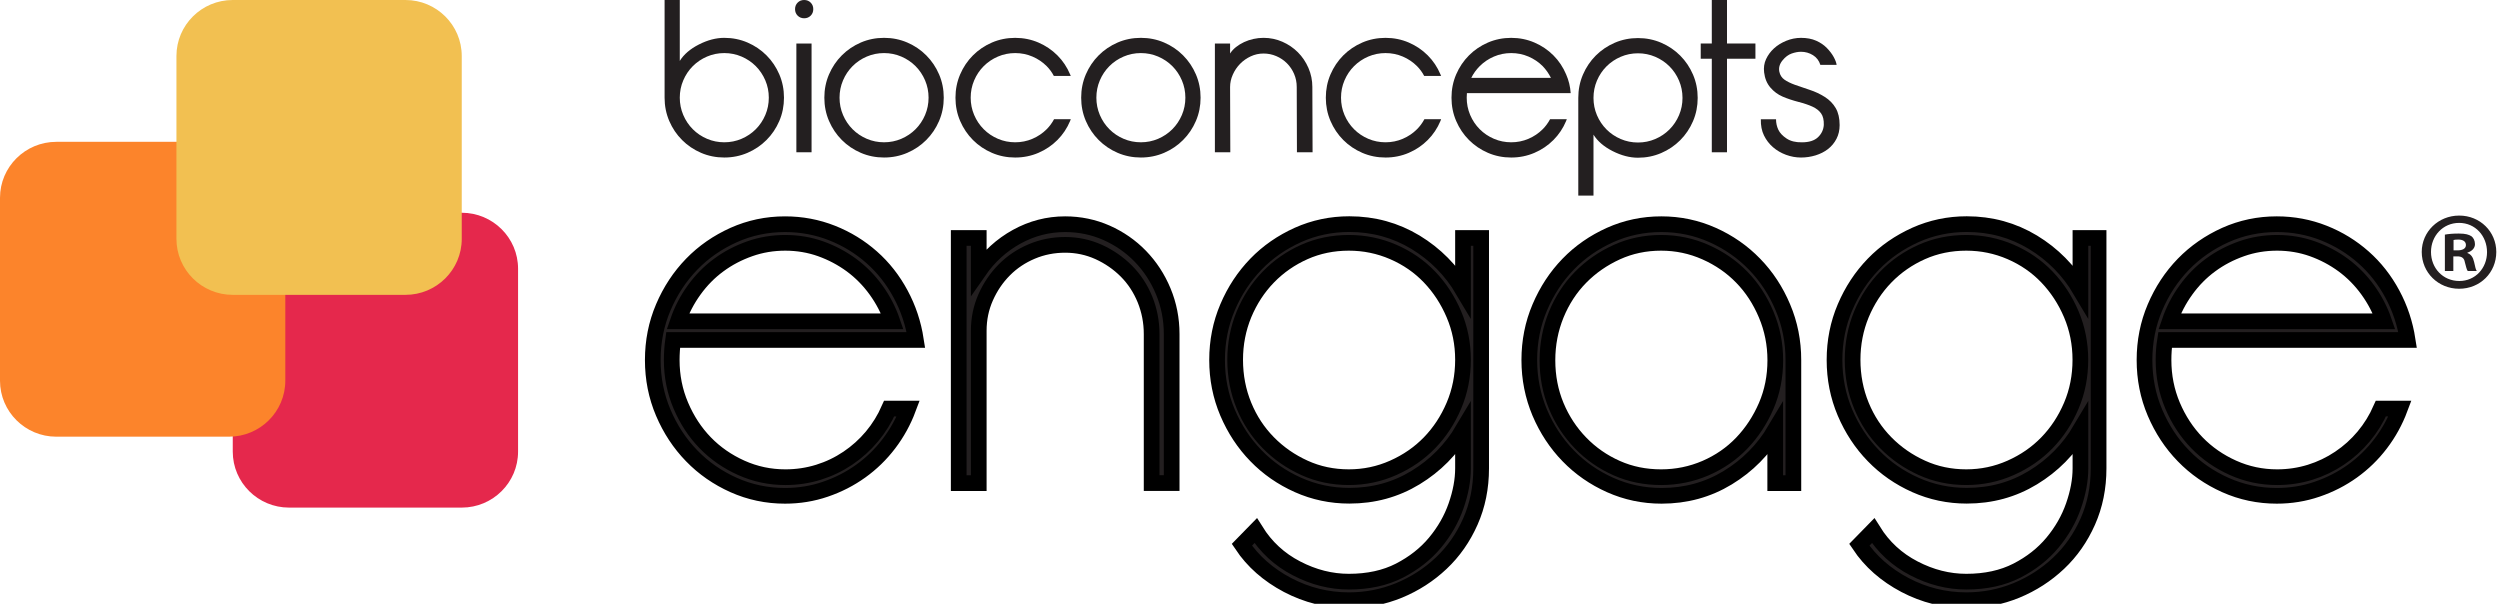 <svg width="437" height="106" viewBox="0 0 437 106" fill="none" xmlns="http://www.w3.org/2000/svg">
<g clip-path="url(#clip0)">
<path d="M436.351 44.04C436.351 47.65 433.533 50.474 429.855 50.474C426.214 50.474 423.32 47.65 423.32 44.04C423.32 40.507 426.227 37.683 429.855 37.683C433.52 37.67 436.351 40.507 436.351 44.04ZM424.938 44.04C424.938 46.864 427.023 49.119 429.892 49.119C432.686 49.119 434.733 46.864 434.733 44.078C434.733 41.254 432.686 38.962 429.855 38.962C427.023 38.962 424.938 41.242 424.938 44.04ZM428.843 47.371H427.365V41.014C427.946 40.9 428.755 40.824 429.804 40.824C431.005 40.824 431.548 41.014 432.003 41.292C432.357 41.558 432.623 42.065 432.623 42.685C432.623 43.382 432.079 43.926 431.308 44.154V44.23C431.927 44.458 432.269 44.927 432.471 45.788C432.661 46.751 432.787 47.143 432.939 47.371H431.359C431.169 47.143 431.055 46.56 430.853 45.826C430.739 45.13 430.347 44.813 429.539 44.813H428.843V47.371ZM428.881 43.762H429.576C430.385 43.762 431.043 43.496 431.043 42.837C431.043 42.255 430.613 41.875 429.69 41.875C429.298 41.875 429.033 41.913 428.881 41.951V43.762Z" fill="#231F20"/>
<path d="M117.418 62.949C117.418 65.76 117.949 68.407 119.011 70.902C120.073 73.397 121.488 75.562 123.271 77.399C125.053 79.235 127.151 80.691 129.578 81.78C132.004 82.869 134.57 83.414 137.3 83.414C139.297 83.414 141.219 83.123 143.064 82.553C144.897 81.983 146.616 81.16 148.196 80.096C149.776 79.032 151.191 77.766 152.417 76.297C153.643 74.828 154.642 73.207 155.425 71.421H158.762C157.928 73.65 156.803 75.689 155.387 77.55C153.972 79.412 152.329 81.008 150.458 82.35C148.587 83.692 146.54 84.744 144.277 85.516C142.028 86.289 139.677 86.668 137.224 86.668C134.052 86.668 131.056 86.035 128.25 84.782C125.444 83.528 122.992 81.831 120.907 79.678C118.821 77.538 117.166 75.018 115.94 72.143C114.714 69.256 114.107 66.191 114.107 62.936C114.107 59.682 114.714 56.605 115.94 53.73C117.166 50.842 118.821 48.335 120.907 46.182C122.992 44.029 125.444 42.345 128.25 41.079C131.056 39.825 134.052 39.192 137.224 39.192C140.119 39.192 142.862 39.711 145.453 40.737C148.044 41.762 150.344 43.181 152.379 44.979C154.414 46.777 156.095 48.917 157.435 51.412C158.775 53.894 159.66 56.566 160.102 59.428H117.659C117.494 60.619 117.418 61.797 117.418 62.949ZM137.275 42.446C135.101 42.446 133.028 42.788 131.056 43.485C129.085 44.181 127.277 45.118 125.634 46.334C123.991 47.537 122.563 48.993 121.337 50.691C120.111 52.387 119.163 54.211 118.493 56.161H155.969C155.299 54.211 154.351 52.387 153.125 50.691C151.899 48.993 150.471 47.55 148.828 46.334C147.184 45.131 145.39 44.181 143.443 43.485C141.509 42.801 139.449 42.446 137.275 42.446Z" fill="#231F20" stroke="black" stroke-width="2.744" stroke-miterlimit="10"/>
<path d="M201.306 58.389C201.306 56.274 200.914 54.261 200.143 52.348C199.359 50.436 198.272 48.777 196.882 47.384C195.492 45.991 193.874 44.877 192.041 44.041C190.208 43.218 188.262 42.8 186.202 42.8C184.142 42.8 182.195 43.18 180.362 43.952C178.53 44.725 176.924 45.789 175.559 47.169C174.194 48.537 173.107 50.145 172.298 51.968C171.489 53.792 171.085 55.742 171.085 57.794V84.451H167.584V41.597H171.085V47.422C172.867 44.851 175.079 42.838 177.721 41.382C180.362 39.925 183.194 39.191 186.189 39.191C188.742 39.191 191.156 39.697 193.406 40.685C195.656 41.685 197.641 43.053 199.334 44.801C201.028 46.548 202.368 48.587 203.341 50.93C204.314 53.273 204.807 55.755 204.807 58.389V84.439H201.306V58.389Z" fill="#231F20" stroke="black" stroke-width="2.744" stroke-miterlimit="10"/>
<path d="M219.495 92.758C221.278 95.62 223.654 97.811 226.637 99.356C229.607 100.901 232.666 101.674 235.775 101.674C239.175 101.674 242.12 101.028 244.623 99.749C247.125 98.457 249.198 96.836 250.841 94.861C252.485 92.885 253.711 90.745 254.519 88.427C255.328 86.11 255.733 83.932 255.733 81.867V75.092C253.673 78.575 250.905 81.374 247.429 83.488C243.953 85.603 240.098 86.654 235.864 86.654C232.691 86.654 229.696 86.021 226.89 84.767C224.084 83.514 221.632 81.817 219.546 79.664C217.461 77.524 215.805 75.004 214.579 72.129C213.353 69.242 212.746 66.177 212.746 62.922C212.746 59.668 213.353 56.59 214.579 53.716C215.805 50.828 217.461 48.321 219.546 46.168C221.632 44.015 224.084 42.331 226.89 41.064C229.696 39.811 232.691 39.178 235.864 39.178C240.098 39.178 243.94 40.241 247.429 42.343C250.905 44.458 253.673 47.257 255.733 50.74V41.596H258.905V81.867C258.905 85.236 258.273 88.339 257.022 91.163C255.771 93.987 254.077 96.418 251.928 98.444C249.78 100.471 247.328 102.054 244.547 103.206C241.766 104.346 238.847 104.916 235.788 104.916C232.009 104.916 228.432 104.029 225.057 102.256C221.695 100.483 219.028 98.141 217.081 95.228L219.495 92.758ZM215.906 62.884C215.906 65.746 216.424 68.418 217.448 70.913C218.472 73.408 219.9 75.561 221.707 77.397C223.515 79.233 225.613 80.69 228.014 81.779C230.403 82.868 232.994 83.412 235.775 83.412C238.505 83.412 241.084 82.868 243.536 81.779C245.988 80.69 248.099 79.233 249.881 77.397C251.663 75.561 253.079 73.408 254.14 70.913C255.202 68.418 255.733 65.746 255.733 62.884C255.733 60.073 255.202 57.426 254.14 54.944C253.079 52.449 251.663 50.284 249.881 48.422C248.099 46.56 245.988 45.104 243.536 44.04C241.084 42.977 238.493 42.445 235.775 42.445C232.994 42.445 230.403 42.977 228.014 44.04C225.626 45.104 223.515 46.56 221.707 48.422C219.9 50.284 218.484 52.462 217.448 54.944C216.424 57.439 215.906 60.086 215.906 62.884Z" fill="#231F20" stroke="black" stroke-width="2.744" stroke-miterlimit="10"/>
<path d="M267.322 62.935C267.322 59.681 267.928 56.603 269.154 53.729C270.38 50.841 272.024 48.334 274.109 46.181C276.195 44.028 278.634 42.344 281.44 41.078C284.246 39.824 287.229 39.191 290.401 39.191C293.561 39.191 296.557 39.824 299.363 41.078C302.169 42.331 304.608 44.028 306.694 46.181C308.779 48.321 310.435 50.841 311.648 53.729C312.874 56.616 313.481 59.681 313.481 62.935V84.451H310.309V75.105C308.248 78.588 305.48 81.387 302.004 83.502C298.529 85.616 294.674 86.668 290.439 86.668C287.267 86.668 284.271 86.034 281.465 84.781C278.659 83.527 276.207 81.83 274.122 79.677C272.036 77.537 270.38 75.017 269.154 72.142C267.941 69.255 267.322 66.19 267.322 62.935ZM270.494 62.973C270.494 65.835 271.012 68.495 272.036 70.964C273.06 73.421 274.488 75.587 276.296 77.448C278.103 79.31 280.201 80.766 282.603 81.83C284.992 82.894 287.583 83.413 290.364 83.413C293.094 83.413 295.672 82.881 298.124 81.83C300.576 80.766 302.687 79.31 304.469 77.448C306.251 75.587 307.667 73.421 308.729 70.964C309.79 68.508 310.321 65.835 310.321 62.973C310.321 60.162 309.79 57.503 308.729 54.983C307.667 52.462 306.251 50.284 304.469 48.461C302.687 46.624 300.576 45.168 298.124 44.079C295.672 42.99 293.081 42.445 290.364 42.445C287.583 42.445 284.992 42.99 282.603 44.079C280.214 45.168 278.103 46.624 276.296 48.461C274.488 50.297 273.073 52.462 272.036 54.983C271.012 57.503 270.494 60.162 270.494 62.973Z" fill="#231F20" stroke="black" stroke-width="2.744" stroke-miterlimit="10"/>
<path d="M327.424 92.758C329.206 95.62 331.582 97.811 334.565 99.356C337.535 100.901 340.594 101.674 343.703 101.674C347.103 101.674 350.048 101.028 352.551 99.749C355.053 98.47 357.126 96.836 358.769 94.861C360.413 92.885 361.639 90.745 362.448 88.427C363.256 86.11 363.661 83.932 363.661 81.867V75.092C361.601 78.575 358.833 81.374 355.357 83.488C351.881 85.603 348.026 86.654 343.792 86.654C340.619 86.654 337.624 86.021 334.818 84.767C332.012 83.514 329.56 81.817 327.474 79.664C325.389 77.524 323.733 75.004 322.507 72.129C321.281 69.242 320.674 66.177 320.674 62.922C320.674 59.668 321.281 56.59 322.507 53.716C323.733 50.828 325.389 48.321 327.474 46.168C329.56 44.015 332.012 42.331 334.818 41.064C337.624 39.811 340.619 39.178 343.792 39.178C348.026 39.178 351.868 40.241 355.357 42.343C358.833 44.458 361.601 47.257 363.661 50.74V41.596H366.833V81.867C366.833 85.236 366.201 88.339 364.95 91.163C363.699 93.987 362.005 96.418 359.856 98.444C357.708 100.471 355.256 102.054 352.475 103.206C349.694 104.346 346.775 104.916 343.716 104.916C339.937 104.916 336.36 104.029 332.985 102.256C329.623 100.483 326.956 98.141 325.009 95.228L327.424 92.758ZM323.834 62.884C323.834 65.746 324.352 68.418 325.376 70.913C326.4 73.408 327.828 75.561 329.635 77.397C331.443 79.233 333.541 80.69 335.943 81.779C338.331 82.868 340.923 83.412 343.703 83.412C346.433 83.412 349.012 82.868 351.464 81.779C353.916 80.69 356.027 79.233 357.809 77.397C359.591 75.561 361.007 73.408 362.068 70.913C363.13 68.418 363.648 65.746 363.648 62.884C363.648 60.073 363.117 57.426 362.068 54.944C361.007 52.449 359.591 50.284 357.809 48.422C356.027 46.56 353.916 45.104 351.464 44.04C349.012 42.977 346.421 42.445 343.703 42.445C340.923 42.445 338.331 42.977 335.943 44.04C333.554 45.104 331.443 46.56 329.635 48.422C327.828 50.284 326.412 52.462 325.376 54.944C324.352 57.439 323.834 60.086 323.834 62.884Z" fill="#231F20" stroke="black" stroke-width="2.744" stroke-miterlimit="10"/>
<path d="M378.184 62.948C378.184 65.76 378.715 68.406 379.764 70.901C380.825 73.396 382.241 75.561 384.023 77.398C385.805 79.234 387.904 80.69 390.33 81.779C392.757 82.868 395.323 83.413 398.053 83.413C400.05 83.413 401.971 83.122 403.817 82.552C405.649 81.982 407.368 81.159 408.948 80.095C410.541 79.031 411.944 77.765 413.17 76.296C414.396 74.827 415.394 73.206 416.178 71.42H419.515C418.681 73.649 417.556 75.688 416.14 77.55C414.725 79.411 413.081 81.007 411.211 82.349C409.34 83.692 407.293 84.743 405.03 85.515C402.78 86.288 400.429 86.668 397.977 86.668C394.805 86.668 391.809 86.034 389.003 84.781C386.197 83.527 383.745 81.83 381.66 79.677C379.574 77.537 377.918 75.017 376.692 72.142C375.466 69.255 374.86 66.19 374.86 62.935C374.86 59.681 375.466 56.603 376.692 53.729C377.918 50.841 379.574 48.334 381.66 46.181C383.745 44.041 386.197 42.344 389.003 41.078C391.809 39.824 394.805 39.191 397.977 39.191C400.872 39.191 403.614 39.71 406.206 40.736C408.797 41.761 411.097 43.18 413.132 44.978C415.167 46.776 416.848 48.916 418.188 51.411C419.528 53.893 420.412 56.566 420.855 59.428H378.449C378.26 60.618 378.184 61.796 378.184 62.948ZM398.04 42.445C395.866 42.445 393.794 42.787 391.822 43.484C389.85 44.18 388.043 45.117 386.399 46.333C384.756 47.536 383.328 48.992 382.102 50.69C380.876 52.386 379.928 54.21 379.258 56.16H416.734C416.064 54.21 415.116 52.386 413.89 50.69C412.664 48.992 411.236 47.549 409.593 46.333C407.95 45.13 406.155 44.18 404.208 43.484C402.275 42.8 400.214 42.445 398.04 42.445Z" fill="#231F20" stroke="black" stroke-width="2.744" stroke-miterlimit="10"/>
</g>
<g clip-path="url(#clip1)">
<path d="M50.529 37.188H80.715C86.148 37.188 90.558 41.572 90.558 46.974V78.942C90.558 84.344 86.148 88.728 80.715 88.728H50.529C45.095 88.728 40.686 84.344 40.686 78.942V46.974C40.686 41.572 45.095 37.188 50.529 37.188Z" fill="#E5284C"/>
<path d="M9.843 24.792H40.029C45.462 24.792 49.872 29.176 49.872 34.578V66.546C49.872 71.948 45.462 76.332 40.029 76.332H9.843C4.41 76.332 0 71.948 0 66.546V34.578C0 29.176 4.41 24.792 9.843 24.792Z" fill="#FC842B"/>
<path d="M40.684 0H70.869C76.303 0 80.713 4.384 80.713 9.786V41.754C80.713 47.156 76.303 51.54 70.869 51.54H40.684C35.25 51.54 30.841 47.156 30.841 41.754V9.786C30.841 4.384 35.25 0 40.684 0Z" fill="#F2C051"/>
</g>
<path d="M116.17 0H118.826V10.647C119.534 9.506 120.648 8.55 122.165 7.777C123.682 7.004 125.163 6.616 126.604 6.616C128.047 6.616 129.398 6.889 130.665 7.434C131.929 7.979 133.036 8.727 133.984 9.678C134.934 10.628 135.678 11.738 136.224 13.005C136.768 14.274 137.04 15.628 137.04 17.074C137.04 18.52 136.768 19.877 136.224 21.144C135.68 22.413 134.934 23.52 133.984 24.472C133.036 25.422 131.929 26.171 130.665 26.716C129.398 27.259 128.047 27.534 126.604 27.534C125.163 27.534 123.81 27.262 122.543 26.716C121.277 26.171 120.172 25.424 119.224 24.472C118.274 23.52 117.528 22.413 116.984 21.144C116.442 19.877 116.17 18.52 116.17 17.074V0ZM118.826 17.074C118.826 18.139 119.028 19.146 119.434 20.098C119.838 21.048 120.395 21.878 121.104 22.59C121.812 23.299 122.641 23.859 123.591 24.263C124.538 24.67 125.546 24.872 126.606 24.872C127.669 24.872 128.674 24.67 129.624 24.263C130.573 23.859 131.4 23.301 132.11 22.59C132.817 21.88 133.374 21.05 133.78 20.098C134.184 19.146 134.388 18.139 134.388 17.074C134.388 16.009 134.184 15.002 133.78 14.052C133.374 13.101 132.817 12.272 132.11 11.561C131.4 10.852 130.573 10.294 129.624 9.887C128.676 9.483 127.669 9.278 126.606 9.278C125.544 9.278 124.538 9.48 123.591 9.887C122.643 10.294 121.812 10.852 121.104 11.561C120.395 12.27 119.838 13.101 119.434 14.052C119.028 15.002 118.826 16.009 118.826 17.074Z" fill="#231F20"/>
<path d="M138.975 1.597C138.975 1.141 139.126 0.76 139.43 0.456C139.734 0.151 140.112 0 140.569 0C141.024 0 141.404 0.151 141.706 0.456C142.01 0.76 142.16 1.139 142.16 1.597C142.16 2.053 142.01 2.434 141.706 2.739C141.402 3.043 141.024 3.194 140.569 3.194C140.114 3.194 139.734 3.041 139.43 2.739C139.128 2.434 138.975 2.053 138.975 1.597ZM139.205 7.604H141.861V26.618H139.205V7.604Z" fill="#231F20"/>
<path d="M144.096 17.074C144.096 15.63 144.368 14.273 144.912 13.004C145.456 11.737 146.202 10.628 147.152 9.678C148.1 8.726 149.207 7.981 150.471 7.433C151.735 6.888 153.089 6.616 154.532 6.616C155.975 6.616 157.326 6.888 158.593 7.433C159.857 7.979 160.964 8.726 161.912 9.678C162.86 10.628 163.606 11.737 164.152 13.004C164.696 14.273 164.968 15.628 164.968 17.074C164.968 18.52 164.696 19.876 164.152 21.143C163.608 22.412 162.862 23.52 161.912 24.471C160.964 25.421 159.857 26.171 158.593 26.716C157.328 27.259 155.975 27.534 154.532 27.534C153.091 27.534 151.737 27.261 150.471 26.716C149.204 26.171 148.1 25.423 147.152 24.471C146.204 23.52 145.456 22.412 144.912 21.143C144.368 19.876 144.096 18.52 144.096 17.074ZM146.752 17.074C146.752 18.138 146.954 19.146 147.36 20.097C147.764 21.047 148.32 21.878 149.03 22.589C149.738 23.298 150.567 23.858 151.516 24.263C152.464 24.669 153.471 24.872 154.532 24.872C155.594 24.872 156.599 24.669 157.549 24.263C158.497 23.858 159.326 23.3 160.036 22.589C160.743 21.88 161.3 21.049 161.706 20.097C162.11 19.146 162.314 18.138 162.314 17.074C162.314 16.009 162.11 15.002 161.706 14.052C161.3 13.1 160.743 12.272 160.036 11.56C159.326 10.851 158.499 10.293 157.549 9.887C156.602 9.482 155.594 9.278 154.532 9.278C153.469 9.278 152.464 9.48 151.516 9.887C150.569 10.293 149.738 10.851 149.03 11.56C148.32 12.27 147.764 13.1 147.36 14.052C146.954 15.002 146.752 16.009 146.752 17.074Z" fill="#231F20"/>
<path d="M169.676 17.074C169.676 18.139 169.877 19.146 170.283 20.098C170.687 21.047 171.244 21.878 171.954 22.589C172.661 23.298 173.49 23.858 174.44 24.263C175.388 24.67 176.395 24.872 177.455 24.872C178.518 24.872 179.523 24.67 180.473 24.263C181.42 23.858 182.249 23.3 182.959 22.589C183.465 22.082 183.894 21.499 184.249 20.841H187.171L187.056 21.145C186.525 22.415 185.785 23.522 184.835 24.474C183.888 25.424 182.78 26.173 181.514 26.718C180.25 27.261 178.896 27.536 177.453 27.536C176.012 27.536 174.659 27.263 173.392 26.718C172.126 26.173 171.021 25.426 170.073 24.474C169.125 23.522 168.377 22.415 167.833 21.145C167.289 19.878 167.017 18.522 167.017 17.076C167.017 15.632 167.289 14.276 167.833 13.007C168.377 11.74 169.123 10.63 170.073 9.68C171.021 8.728 172.128 7.983 173.392 7.436C174.657 6.891 176.01 6.618 177.453 6.618C178.896 6.618 180.247 6.891 181.514 7.436C182.778 7.981 183.885 8.728 184.835 9.68C185.783 10.63 186.525 11.74 187.056 13.007L187.171 13.273H184.211C183.881 12.638 183.465 12.07 182.959 11.561C182.249 10.852 181.423 10.294 180.473 9.887C179.525 9.482 178.518 9.278 177.455 9.278C176.393 9.278 175.388 9.48 174.44 9.887C173.492 10.294 172.661 10.852 171.954 11.561C171.244 12.27 170.687 13.1 170.283 14.052C169.877 15.002 169.676 16.009 169.676 17.074Z" fill="#231F20"/>
<path d="M188.99 17.074C188.99 15.63 189.262 14.273 189.805 13.004C190.349 11.737 191.097 10.628 192.045 9.678C192.995 8.726 194.1 7.981 195.364 7.433C196.631 6.888 197.985 6.616 199.425 6.616C200.868 6.616 202.22 6.888 203.486 7.433C204.751 7.979 205.858 8.726 206.805 9.678C207.753 10.628 208.501 11.737 209.045 13.004C209.589 14.273 209.861 15.628 209.861 17.074C209.861 18.52 209.589 19.876 209.045 21.143C208.501 22.412 207.753 23.52 206.805 24.471C205.86 25.421 204.751 26.171 203.486 26.716C202.22 27.259 200.868 27.534 199.425 27.534C197.985 27.534 196.631 27.261 195.364 26.716C194.1 26.171 192.995 25.423 192.045 24.471C191.097 23.52 190.349 22.412 189.805 21.143C189.262 19.876 188.99 18.52 188.99 17.074ZM191.646 17.074C191.646 18.138 191.848 19.146 192.251 20.097C192.657 21.047 193.212 21.878 193.922 22.589C194.629 23.298 195.458 23.858 196.408 24.263C197.358 24.669 198.361 24.872 199.423 24.872C200.486 24.872 201.491 24.669 202.439 24.263C203.386 23.858 204.215 23.3 204.925 22.589C205.632 21.88 206.189 21.049 206.595 20.097C207.001 19.146 207.203 18.138 207.203 17.074C207.203 16.009 206.999 15.002 206.595 14.052C206.189 13.1 205.632 12.272 204.925 11.56C204.215 10.851 203.388 10.293 202.439 9.887C201.491 9.482 200.486 9.278 199.423 9.278C198.361 9.278 197.358 9.48 196.408 9.887C195.46 10.293 194.629 10.851 193.922 11.56C193.212 12.27 192.657 13.1 192.251 14.052C191.848 15.002 191.646 16.009 191.646 17.074Z" fill="#231F20"/>
<path d="M226.669 15.21C226.669 14.399 226.516 13.639 226.212 12.93C225.91 12.22 225.492 11.599 224.96 11.066C224.427 10.534 223.809 10.114 223.101 9.812C222.391 9.508 221.648 9.356 220.861 9.356C220.077 9.356 219.331 9.52 218.624 9.85C217.914 10.181 217.296 10.617 216.764 11.162C216.231 11.707 215.808 12.335 215.494 13.045C215.175 13.756 215.02 14.478 215.02 15.212L215.058 26.62H212.363V7.604H215.02V9.354C215.273 8.95 215.613 8.575 216.044 8.232C216.473 7.889 216.947 7.6 217.468 7.357C217.984 7.116 218.534 6.933 219.117 6.805C219.699 6.677 220.281 6.616 220.861 6.616C222.026 6.616 223.127 6.844 224.164 7.299C225.201 7.755 226.104 8.37 226.875 9.143C227.646 9.916 228.26 10.83 228.717 11.882C229.172 12.934 229.399 14.043 229.399 15.21L229.438 26.618H226.705L226.669 15.21Z" fill="#231F20"/>
<path d="M234.411 17.074C234.411 18.139 234.613 19.146 235.017 20.098C235.423 21.047 235.979 21.878 236.689 22.589C237.397 23.298 238.223 23.858 239.173 24.263C240.123 24.67 241.128 24.872 242.189 24.872C243.251 24.872 244.258 24.67 245.208 24.263C246.154 23.858 246.985 23.3 247.692 22.589C248.198 22.082 248.627 21.499 248.984 20.841H251.906L251.792 21.145C251.258 22.415 250.521 23.522 249.571 24.474C248.623 25.424 247.514 26.173 246.25 26.718C244.983 27.261 243.632 27.536 242.189 27.536C240.748 27.536 239.394 27.263 238.13 26.718C236.863 26.173 235.758 25.426 234.809 24.474C233.861 23.522 233.115 22.415 232.571 21.145C232.025 19.878 231.755 18.522 231.755 17.076C231.755 15.632 232.025 14.276 232.571 13.007C233.115 11.74 233.861 10.63 234.809 9.68C235.758 8.728 236.863 7.983 238.13 7.436C239.394 6.891 240.748 6.618 242.189 6.618C243.632 6.618 244.983 6.891 246.25 7.436C247.514 7.981 248.621 8.728 249.571 9.68C250.519 10.63 251.258 11.74 251.792 13.007L251.906 13.273H248.946C248.617 12.638 248.198 12.07 247.692 11.561C246.985 10.852 246.156 10.294 245.208 9.887C244.261 9.482 243.253 9.278 242.189 9.278C241.128 9.278 240.121 9.48 239.173 9.887C238.226 10.294 237.397 10.852 236.689 11.561C235.979 12.27 235.423 13.1 235.017 14.052C234.611 15.002 234.411 16.009 234.411 17.074Z" fill="#231F20"/>
<path d="M256.381 17.074C256.381 18.139 256.583 19.146 256.986 20.098C257.392 21.047 257.947 21.878 258.657 22.589C259.364 23.298 260.193 23.858 261.143 24.263C262.091 24.67 263.096 24.872 264.158 24.872C265.221 24.872 266.226 24.67 267.176 24.263C268.124 23.858 268.952 23.3 269.662 22.589C270.168 22.082 270.597 21.499 270.952 20.841H273.874L273.759 21.145C273.228 22.415 272.488 23.522 271.538 24.474C270.591 25.424 269.484 26.173 268.217 26.718C266.953 27.261 265.599 27.536 264.158 27.536C262.718 27.536 261.364 27.263 260.097 26.718C258.833 26.173 257.728 25.426 256.778 24.474C255.83 23.522 255.082 22.415 254.538 21.145C253.994 19.878 253.722 18.522 253.722 17.076C253.722 15.632 253.994 14.276 254.538 13.007C255.082 11.74 255.83 10.63 256.778 9.68C257.726 8.728 258.833 7.983 260.097 7.436C261.364 6.891 262.718 6.618 264.158 6.618C265.599 6.618 266.953 6.891 268.217 7.436C269.484 7.981 270.589 8.728 271.538 9.68C272.486 10.63 273.228 11.74 273.759 13.007C274.216 14.046 274.479 15.136 274.556 16.277H256.417C256.394 16.554 256.381 16.82 256.381 17.074ZM269.662 11.561C268.952 10.852 268.126 10.294 267.176 9.887C266.228 9.482 265.223 9.278 264.158 9.278C263.096 9.278 262.091 9.48 261.143 9.887C260.193 10.294 259.364 10.852 258.657 11.561C258.051 12.17 257.556 12.853 257.178 13.614H271.103C270.724 12.853 270.244 12.168 269.662 11.561Z" fill="#231F20"/>
<path d="M275.885 17.113C275.885 15.669 276.155 14.313 276.699 13.044C277.243 11.777 277.991 10.667 278.939 9.717C279.887 8.768 280.994 8.02 282.26 7.473C283.525 6.928 284.878 6.655 286.319 6.655C287.762 6.655 289.114 6.928 290.38 7.473C291.644 8.018 292.752 8.766 293.701 9.717C294.647 10.667 295.395 11.777 295.939 13.044C296.483 14.313 296.755 15.667 296.755 17.113C296.755 18.559 296.483 19.913 295.939 21.183C295.395 22.452 294.647 23.559 293.701 24.509C292.754 25.459 291.644 26.208 290.38 26.751C289.114 27.296 287.762 27.569 286.319 27.569C284.878 27.569 283.397 27.181 281.88 26.41C280.363 25.637 279.249 24.679 278.542 23.54V34.187H275.885V17.113ZM278.542 17.113C278.542 18.178 278.744 19.185 279.147 20.137C279.553 21.087 280.11 21.917 280.818 22.628C281.527 23.338 282.354 23.895 283.304 24.302C284.252 24.709 285.257 24.911 286.319 24.911C287.382 24.911 288.387 24.709 289.337 24.302C290.284 23.898 291.113 23.34 291.823 22.628C292.531 21.919 293.087 21.089 293.493 20.137C293.899 19.185 294.101 18.178 294.101 17.113C294.101 16.048 293.897 15.041 293.493 14.091C293.087 13.139 292.531 12.311 291.823 11.6C291.113 10.891 290.287 10.333 289.337 9.926C288.389 9.522 287.384 9.317 286.319 9.317C285.257 9.317 284.252 9.519 283.304 9.926C282.354 10.333 281.527 10.891 280.818 11.6C280.11 12.309 279.553 13.139 279.147 14.091C278.744 15.039 278.542 16.048 278.542 17.113Z" fill="#231F20"/>
<path d="M297.286 10.266V7.604H299.222V0H301.879V7.604H306.849V10.266H301.879V26.618H299.222V10.266H297.286Z" fill="#231F20"/>
<path d="M318.801 21.833C318.827 20.973 318.669 20.302 318.327 19.821C317.985 19.34 317.486 18.948 316.827 18.645C316.168 18.341 315.348 18.064 314.362 17.811C313.376 17.557 312.465 17.253 311.629 16.899C310.794 16.546 310.074 16.013 309.466 15.306C308.861 14.599 308.493 13.714 308.368 12.651C308.266 11.816 308.378 11.045 308.708 10.336C309.037 9.629 309.498 9.003 310.093 8.458C310.688 7.913 311.402 7.472 312.237 7.129C313.072 6.789 313.933 6.618 314.817 6.618C315.83 6.618 316.708 6.782 317.456 7.112C318.202 7.442 318.827 7.866 319.332 8.386C319.838 8.905 320.238 9.431 320.529 9.964C320.818 10.496 320.99 10.952 321.041 11.333H318.196C317.968 10.598 317.537 10.034 316.904 9.64C316.27 9.248 315.578 9.05 314.815 9.05C314.309 9.05 313.765 9.152 313.183 9.355C312.601 9.557 312.063 9.964 311.572 10.57C311.077 11.18 310.894 11.825 311.022 12.51C311.147 13.12 311.445 13.588 311.912 13.918C312.38 14.248 313 14.553 313.771 14.832C314.543 15.111 315.395 15.402 316.334 15.707C317.269 16.011 318.149 16.424 318.969 16.942C319.791 17.461 320.431 18.115 320.886 18.901C321.341 19.687 321.568 20.675 321.568 21.867C321.568 22.755 321.385 23.554 321.018 24.263C320.65 24.974 320.159 25.568 319.539 26.052C318.918 26.533 318.196 26.899 317.375 27.155C316.555 27.406 315.699 27.536 314.813 27.536C313.929 27.536 313.055 27.376 312.195 27.061C311.336 26.744 310.578 26.301 309.919 25.73C309.26 25.16 308.735 24.476 308.344 23.677C307.953 22.879 307.768 21.936 307.794 20.845H310.45C310.45 21.497 310.584 22.108 310.85 22.672C311.115 23.239 311.6 23.752 312.297 24.216C312.998 24.68 313.892 24.9 314.987 24.876C316.23 24.876 317.165 24.578 317.788 23.984C318.414 23.384 318.75 22.668 318.801 21.833Z" fill="#231F20"/>
<defs>
<clipPath id="clip0">
<rect width="417.937" height="75.135" fill="white" transform="translate(18.416 30.414)"/>
</clipPath>
<clipPath id="clip1">
<rect width="90.557" height="88.728" fill="white"/>
</clipPath>
</defs>
</svg>
